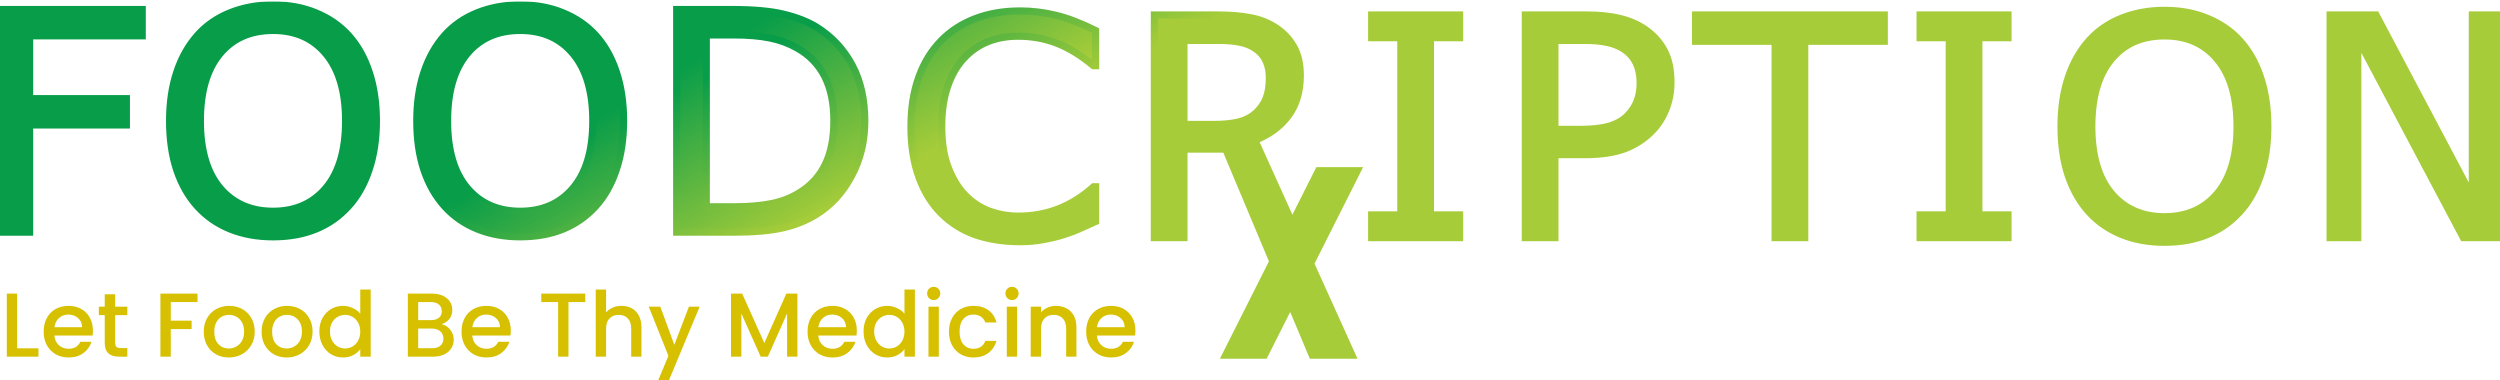 <svg width="1400" height="213" viewBox="0 0 1400 213" fill="none" xmlns="http://www.w3.org/2000/svg">
<path d="M9.601 195.058H21.539V199.731H3.81V164.425H9.601V195.058Z" fill="#D6C000"/>
<path d="M52.036 185.05C52.036 186.1 51.969 187.048 51.833 187.895H30.446C30.616 190.13 31.445 191.925 32.935 193.28C34.426 194.634 36.255 195.312 38.422 195.312C41.538 195.312 43.739 194.008 45.026 191.4H51.274C50.428 193.974 48.887 196.091 46.651 197.75C44.45 199.376 41.707 200.188 38.422 200.188C35.746 200.188 33.342 199.596 31.208 198.41C29.109 197.191 27.449 195.498 26.23 193.33C25.045 191.129 24.452 188.589 24.452 185.71C24.452 182.832 25.028 180.309 26.179 178.141C27.364 175.94 29.007 174.247 31.107 173.061C33.24 171.876 35.679 171.283 38.422 171.283C41.063 171.283 43.417 171.859 45.483 173.01C47.549 174.162 49.158 175.788 50.309 177.887C51.461 179.953 52.036 182.341 52.036 185.05ZM45.991 183.221C45.957 181.088 45.195 179.377 43.705 178.09C42.215 176.804 40.369 176.16 38.168 176.16C36.17 176.16 34.459 176.804 33.037 178.09C31.615 179.344 30.768 181.054 30.497 183.221H45.991Z" fill="#D6C000"/>
<path d="M64.492 176.465V191.959C64.492 193.009 64.729 193.771 65.203 194.245C65.711 194.685 66.558 194.905 67.743 194.905H71.299V199.731H66.727C64.119 199.731 62.121 199.122 60.733 197.902C59.344 196.683 58.65 194.702 58.65 191.959V176.465H55.348V171.74H58.65V164.781H64.492V171.74H71.299V176.465H64.492Z" fill="#D6C000"/>
<path d="M110.61 164.425V169.15H95.624V179.564H107.308V184.288H95.624V199.731H89.833V164.425H110.61Z" fill="#D6C000"/>
<path d="M128.118 200.188C125.476 200.188 123.089 199.596 120.955 198.41C118.822 197.191 117.145 195.498 115.926 193.33C114.707 191.129 114.097 188.589 114.097 185.71C114.097 182.866 114.724 180.343 115.977 178.141C117.23 175.94 118.94 174.247 121.108 173.061C123.275 171.876 125.697 171.283 128.372 171.283C131.048 171.283 133.469 171.876 135.636 173.061C137.804 174.247 139.514 175.94 140.767 178.141C142.02 180.343 142.647 182.866 142.647 185.71C142.647 188.555 142.003 191.078 140.716 193.28C139.43 195.481 137.668 197.191 135.433 198.41C133.232 199.596 130.794 200.188 128.118 200.188ZM128.118 195.159C129.608 195.159 130.997 194.804 132.284 194.092C133.604 193.381 134.671 192.314 135.484 190.892C136.297 189.47 136.703 187.742 136.703 185.71C136.703 183.678 136.314 181.968 135.535 180.58C134.756 179.157 133.723 178.09 132.436 177.379C131.149 176.668 129.761 176.312 128.27 176.312C126.78 176.312 125.392 176.668 124.105 177.379C122.852 178.09 121.853 179.157 121.108 180.58C120.363 181.968 119.99 183.678 119.99 185.71C119.99 188.725 120.752 191.061 122.276 192.721C123.834 194.346 125.781 195.159 128.118 195.159Z" fill="#D6C000"/>
<path d="M160.513 200.188C157.871 200.188 155.484 199.596 153.35 198.41C151.217 197.191 149.54 195.498 148.321 193.33C147.102 191.129 146.492 188.589 146.492 185.71C146.492 182.866 147.119 180.343 148.372 178.141C149.625 175.94 151.335 174.247 153.503 173.061C155.67 171.876 158.092 171.283 160.767 171.283C163.442 171.283 165.864 171.876 168.031 173.061C170.199 174.247 171.909 175.94 173.162 178.141C174.415 180.343 175.042 182.866 175.042 185.71C175.042 188.555 174.398 191.078 173.111 193.28C171.824 195.481 170.063 197.191 167.828 198.41C165.627 199.596 163.188 200.188 160.513 200.188ZM160.513 195.159C162.003 195.159 163.392 194.804 164.679 194.092C165.999 193.381 167.066 192.314 167.879 190.892C168.692 189.47 169.098 187.742 169.098 185.71C169.098 183.678 168.709 181.968 167.93 180.58C167.151 179.157 166.118 178.09 164.831 177.379C163.544 176.668 162.156 176.312 160.665 176.312C159.175 176.312 157.787 176.668 156.5 177.379C155.247 178.09 154.248 179.157 153.503 180.58C152.758 181.968 152.385 183.678 152.385 185.71C152.385 188.725 153.147 191.061 154.671 192.721C156.229 194.346 158.176 195.159 160.513 195.159Z" fill="#D6C000"/>
<path d="M178.836 185.609C178.836 182.798 179.412 180.309 180.563 178.141C181.749 175.974 183.341 174.297 185.339 173.112C187.371 171.893 189.623 171.283 192.095 171.283C193.924 171.283 195.719 171.69 197.48 172.502C199.275 173.281 200.697 174.331 201.747 175.652V162.139H207.589V199.731H201.747V195.515C200.799 196.87 199.478 197.987 197.785 198.868C196.125 199.748 194.212 200.188 192.044 200.188C189.606 200.188 187.371 199.579 185.339 198.36C183.341 197.107 181.749 195.379 180.563 193.178C179.412 190.943 178.836 188.42 178.836 185.609ZM201.747 185.71C201.747 183.78 201.341 182.104 200.528 180.681C199.749 179.259 198.716 178.175 197.429 177.43C196.142 176.685 194.754 176.312 193.263 176.312C191.773 176.312 190.385 176.685 189.098 177.43C187.811 178.141 186.761 179.208 185.948 180.63C185.169 182.019 184.78 183.678 184.78 185.609C184.78 187.539 185.169 189.233 185.948 190.689C186.761 192.145 187.811 193.263 189.098 194.042C190.419 194.787 191.807 195.159 193.263 195.159C194.754 195.159 196.142 194.787 197.429 194.042C198.716 193.297 199.749 192.213 200.528 190.79C201.341 189.334 201.747 187.641 201.747 185.71Z" fill="#D6C000"/>
<path d="M247.289 181.596C249.186 181.934 250.794 182.933 252.115 184.593C253.436 186.252 254.096 188.132 254.096 190.232C254.096 192.027 253.622 193.652 252.674 195.108C251.76 196.531 250.422 197.665 248.661 198.512C246.9 199.325 244.851 199.731 242.514 199.731H228.392V164.425H241.854C244.258 164.425 246.324 164.832 248.051 165.644C249.779 166.457 251.082 167.558 251.963 168.946C252.843 170.301 253.284 171.825 253.284 173.518C253.284 175.55 252.742 177.244 251.658 178.598C250.574 179.953 249.118 180.952 247.289 181.596ZM234.183 179.259H241.346C243.242 179.259 244.715 178.836 245.765 177.989C246.849 177.108 247.391 175.855 247.391 174.23C247.391 172.638 246.849 171.402 245.765 170.521C244.715 169.607 243.242 169.15 241.346 169.15H234.183V179.259ZM242.006 195.007C243.97 195.007 245.511 194.533 246.629 193.584C247.746 192.636 248.305 191.315 248.305 189.622C248.305 187.895 247.713 186.523 246.527 185.507C245.342 184.491 243.767 183.983 241.803 183.983H234.183V195.007H242.006Z" fill="#D6C000"/>
<path d="M286.044 185.05C286.044 186.1 285.976 187.048 285.841 187.895H264.454C264.623 190.13 265.453 191.925 266.943 193.28C268.433 194.634 270.262 195.312 272.429 195.312C275.545 195.312 277.746 194.008 279.033 191.4H285.282C284.435 193.974 282.894 196.091 280.659 197.75C278.458 199.376 275.714 200.188 272.429 200.188C269.754 200.188 267.349 199.596 265.216 198.41C263.116 197.191 261.457 195.498 260.237 193.33C259.052 191.129 258.459 188.589 258.459 185.71C258.459 182.832 259.035 180.309 260.187 178.141C261.372 175.94 263.014 174.247 265.114 173.061C267.248 171.876 269.686 171.283 272.429 171.283C275.071 171.283 277.425 171.859 279.491 173.01C281.556 174.162 283.165 175.788 284.317 177.887C285.468 179.953 286.044 182.341 286.044 185.05ZM279.999 183.221C279.965 181.088 279.203 179.377 277.713 178.09C276.222 176.804 274.377 176.16 272.175 176.16C270.177 176.16 268.467 176.804 267.045 178.09C265.622 179.344 264.775 181.054 264.505 183.221H279.999Z" fill="#D6C000"/>
<path d="M327.748 164.425V169.15H318.35V199.731H312.559V169.15H303.11V164.425H327.748Z" fill="#D6C000"/>
<path d="M348.091 171.283C350.225 171.283 352.121 171.74 353.781 172.655C355.474 173.569 356.795 174.924 357.743 176.719C358.725 178.514 359.216 180.681 359.216 183.221V199.731H353.476V184.085C353.476 181.579 352.849 179.665 351.596 178.344C350.343 176.99 348.633 176.312 346.466 176.312C344.298 176.312 342.571 176.99 341.284 178.344C340.031 179.665 339.404 181.579 339.404 184.085V199.731H333.613V162.139H339.404V174.992C340.387 173.806 341.623 172.892 343.113 172.248C344.637 171.605 346.296 171.283 348.091 171.283Z" fill="#D6C000"/>
<path d="M391.8 171.74L374.63 212.888H368.635L374.325 199.274L363.301 171.74H369.753L377.627 193.076L385.806 171.74H391.8Z" fill="#D6C000"/>
<path d="M446.552 164.425V199.731H440.761V175.55L429.991 199.731H425.978L415.158 175.55V199.731H409.367V164.425H415.615L428.01 192.111L440.355 164.425H446.552Z" fill="#D6C000"/>
<path d="M479.818 185.05C479.818 186.1 479.75 187.048 479.615 187.895H458.228C458.397 190.13 459.227 191.925 460.717 193.28C462.207 194.634 464.036 195.312 466.204 195.312C469.319 195.312 471.521 194.008 472.808 191.4H479.056C478.209 193.974 476.668 196.091 474.433 197.75C472.232 199.376 469.489 200.188 466.204 200.188C463.528 200.188 461.124 199.596 458.99 198.41C456.89 197.191 455.231 195.498 454.012 193.33C452.826 191.129 452.234 188.589 452.234 185.71C452.234 182.832 452.809 180.309 453.961 178.141C455.146 175.94 456.789 174.247 458.888 173.061C461.022 171.876 463.46 171.283 466.204 171.283C468.845 171.283 471.199 171.859 473.265 173.01C475.331 174.162 476.939 175.788 478.091 177.887C479.242 179.953 479.818 182.341 479.818 185.05ZM473.773 183.221C473.739 181.088 472.977 179.377 471.487 178.09C469.997 176.804 468.151 176.16 465.95 176.16C463.951 176.16 462.241 176.804 460.819 178.09C459.396 179.344 458.55 181.054 458.279 183.221H473.773Z" fill="#D6C000"/>
<path d="M483.587 185.609C483.587 182.798 484.162 180.309 485.314 178.141C486.499 175.974 488.091 174.297 490.089 173.112C492.121 171.893 494.373 171.283 496.845 171.283C498.674 171.283 500.469 171.69 502.23 172.502C504.025 173.281 505.448 174.331 506.497 175.652V162.139H512.339V199.731H506.497V195.515C505.549 196.87 504.228 197.987 502.535 198.868C500.876 199.748 498.962 200.188 496.795 200.188C494.356 200.188 492.121 199.579 490.089 198.36C488.091 197.107 486.499 195.379 485.314 193.178C484.162 190.943 483.587 188.42 483.587 185.609ZM506.497 185.71C506.497 183.78 506.091 182.104 505.278 180.681C504.499 179.259 503.466 178.175 502.18 177.43C500.893 176.685 499.504 176.312 498.014 176.312C496.524 176.312 495.135 176.685 493.848 177.43C492.561 178.141 491.512 179.208 490.699 180.63C489.92 182.019 489.53 183.678 489.53 185.609C489.53 187.539 489.92 189.233 490.699 190.689C491.512 192.145 492.561 193.263 493.848 194.042C495.169 194.787 496.558 195.159 498.014 195.159C499.504 195.159 500.893 194.787 502.18 194.042C503.466 193.297 504.499 192.213 505.278 190.79C506.091 189.334 506.497 187.641 506.497 185.71Z" fill="#D6C000"/>
<path d="M522.892 168.032C521.843 168.032 520.962 167.676 520.251 166.965C519.54 166.254 519.184 165.374 519.184 164.324C519.184 163.274 519.54 162.393 520.251 161.682C520.962 160.971 521.843 160.615 522.892 160.615C523.908 160.615 524.772 160.971 525.483 161.682C526.194 162.393 526.55 163.274 526.55 164.324C526.55 165.374 526.194 166.254 525.483 166.965C524.772 167.676 523.908 168.032 522.892 168.032ZM525.737 171.74V199.731H519.946V171.74H525.737Z" fill="#D6C000"/>
<path d="M531.41 185.71C531.41 182.832 531.986 180.309 533.137 178.141C534.323 175.94 535.948 174.247 538.014 173.061C540.08 171.876 542.451 171.283 545.126 171.283C548.513 171.283 551.307 172.096 553.508 173.722C555.743 175.313 557.25 177.599 558.029 180.58H551.781C551.273 179.191 550.46 178.107 549.343 177.328C548.225 176.55 546.819 176.16 545.126 176.16C542.755 176.16 540.859 177.007 539.437 178.7C538.048 180.36 537.354 182.696 537.354 185.71C537.354 188.725 538.048 191.078 539.437 192.772C540.859 194.465 542.755 195.312 545.126 195.312C548.479 195.312 550.697 193.838 551.781 190.892H558.029C557.216 193.737 555.693 196.006 553.457 197.699C551.222 199.359 548.445 200.188 545.126 200.188C542.451 200.188 540.08 199.596 538.014 198.41C535.948 197.191 534.323 195.498 533.137 193.33C531.986 191.129 531.41 188.589 531.41 185.71Z" fill="#D6C000"/>
<path d="M566.747 168.032C565.697 168.032 564.817 167.676 564.105 166.965C563.394 166.254 563.039 165.374 563.039 164.324C563.039 163.274 563.394 162.393 564.105 161.682C564.817 160.971 565.697 160.615 566.747 160.615C567.763 160.615 568.627 160.971 569.338 161.682C570.049 162.393 570.405 163.274 570.405 164.324C570.405 165.374 570.049 166.254 569.338 166.965C568.627 167.676 567.763 168.032 566.747 168.032ZM569.592 171.74V199.731H563.801V171.74H569.592Z" fill="#D6C000"/>
<path d="M591.318 171.283C593.519 171.283 595.483 171.74 597.21 172.655C598.971 173.569 600.343 174.924 601.325 176.719C602.307 178.514 602.798 180.681 602.798 183.221V199.731H597.058V184.085C597.058 181.579 596.431 179.665 595.178 178.344C593.925 176.99 592.215 176.312 590.048 176.312C587.88 176.312 586.153 176.99 584.866 178.344C583.613 179.665 582.986 181.579 582.986 184.085V199.731H577.195V171.74H582.986V174.941C583.935 173.789 585.137 172.892 586.593 172.248C588.083 171.605 589.658 171.283 591.318 171.283Z" fill="#D6C000"/>
<path d="M635.839 185.05C635.839 186.1 635.772 187.048 635.636 187.895H614.249C614.419 190.13 615.249 191.925 616.739 193.28C618.229 194.634 620.058 195.312 622.225 195.312C625.341 195.312 627.542 194.008 628.829 191.4H635.077C634.231 193.974 632.69 196.091 630.455 197.75C628.253 199.376 625.51 200.188 622.225 200.188C619.55 200.188 617.145 199.596 615.011 198.41C612.912 197.191 611.252 195.498 610.033 193.33C608.848 191.129 608.255 188.589 608.255 185.71C608.255 182.832 608.831 180.309 609.982 178.141C611.168 175.94 612.81 174.247 614.91 173.061C617.043 171.876 619.482 171.283 622.225 171.283C624.867 171.283 627.22 171.859 629.286 173.01C631.352 174.162 632.961 175.788 634.112 177.887C635.264 179.953 635.839 182.341 635.839 185.05ZM629.794 183.221C629.76 181.088 628.998 179.377 627.508 178.09C626.018 176.804 624.172 176.16 621.971 176.16C619.973 176.16 618.263 176.804 616.84 178.09C615.418 179.344 614.571 181.054 614.3 183.221H629.794Z" fill="#D6C000"/>
<mask id="path-2-outside-1_1240_25171" maskUnits="userSpaceOnUse" x="-2" y="0.731" width="1404" height="201" fill="black">
<rect fill="white" x="-2" y="0.731" width="1404" height="201"/>
<path d="M79.643 20.067H16.582V55.24H70.766V69.98H16.582V130.026H0V5.328H79.643V20.067Z"/>
<path d="M195.042 19.648C200.122 25.231 204.002 32.071 206.682 40.166C209.418 48.261 210.786 57.446 210.786 67.719C210.786 77.991 209.39 87.204 206.599 95.355C203.863 103.45 200.011 110.206 195.042 115.621C189.905 121.26 183.82 125.503 176.785 128.351C169.806 131.198 161.822 132.622 152.833 132.622C144.068 132.622 136.084 131.17 128.882 128.267C121.736 125.364 115.65 121.149 110.625 115.621C105.601 110.094 101.72 103.311 98.985 95.271C96.305 87.231 94.965 78.047 94.965 67.719C94.965 57.557 96.305 48.457 98.985 40.417C101.665 32.322 105.573 25.399 110.709 19.648C115.622 14.177 121.708 9.989 128.966 7.086C136.28 4.183 144.236 2.731 152.833 2.731C161.766 2.731 169.778 4.211 176.869 7.17C184.015 10.073 190.073 14.233 195.042 19.648ZM193.534 67.719C193.534 51.528 189.905 39.049 182.647 30.284C175.389 21.463 165.479 17.052 152.917 17.052C140.244 17.052 130.278 21.463 123.02 30.284C115.818 39.049 112.217 51.528 112.217 67.719C112.217 84.077 115.901 96.611 123.271 105.321C130.641 113.974 140.523 118.301 152.917 118.301C165.312 118.301 175.166 113.974 182.48 105.321C189.849 96.611 193.534 84.077 193.534 67.719Z"/>
<path d="M333.471 19.648C338.551 25.231 342.432 32.071 345.111 40.166C347.847 48.261 349.215 57.446 349.215 67.719C349.215 77.991 347.819 87.204 345.028 95.355C342.292 103.45 338.44 110.206 333.471 115.621C328.334 121.26 322.249 125.503 315.214 128.351C308.235 131.198 300.251 132.622 291.263 132.622C282.497 132.622 274.513 131.17 267.311 128.267C260.165 125.364 254.079 121.149 249.055 115.621C244.03 110.094 240.15 103.311 237.414 95.271C234.734 87.231 233.394 78.047 233.394 67.719C233.394 57.557 234.734 48.457 237.414 40.417C240.094 32.322 244.002 25.399 249.138 19.648C254.051 14.177 260.137 9.989 267.395 7.086C274.709 4.183 282.665 2.731 291.263 2.731C300.196 2.731 308.207 4.211 315.298 7.17C322.444 10.073 328.502 14.233 333.471 19.648ZM331.963 67.719C331.963 51.528 328.334 39.049 321.076 30.284C313.818 21.463 303.908 17.052 291.346 17.052C278.673 17.052 268.707 21.463 261.449 30.284C254.247 39.049 250.646 51.528 250.646 67.719C250.646 84.077 254.331 96.611 261.7 105.321C269.07 113.974 278.952 118.301 291.346 118.301C303.741 118.301 313.595 113.974 320.909 105.321C328.278 96.611 331.963 84.077 331.963 67.719Z"/>
<path d="M484.294 67.802C484.294 79.136 481.81 89.409 476.841 98.621C471.928 107.833 465.368 114.979 457.161 120.06C451.466 123.577 445.101 126.118 438.066 127.681C431.088 129.244 421.876 130.026 410.43 130.026H378.942V5.328H410.095C422.266 5.328 431.925 6.221 439.071 8.007C446.274 9.738 452.359 12.139 457.328 15.21C465.814 20.514 472.43 27.576 477.176 36.397C481.922 45.219 484.294 55.687 484.294 67.802ZM466.959 67.551C466.959 57.781 465.256 49.546 461.85 42.846C458.445 36.146 453.364 30.87 446.609 27.018C441.695 24.226 436.475 22.3 430.948 21.239C425.421 20.123 418.805 19.564 411.1 19.564H395.523V115.789H411.1C419.084 115.789 426.035 115.203 431.953 114.03C437.927 112.858 443.398 110.68 448.367 107.498C454.564 103.534 459.198 98.314 462.269 91.837C465.396 85.361 466.959 77.266 466.959 67.551Z"/>
<path d="M613.556 124.039C610.485 125.379 607.694 126.635 605.181 127.808C602.725 128.98 599.487 130.209 595.467 131.493C592.061 132.553 588.348 133.447 584.329 134.173C580.365 134.954 575.982 135.345 571.18 135.345C562.136 135.345 553.901 134.089 546.475 131.576C539.106 129.008 532.685 125.016 527.214 119.601C521.854 114.297 517.667 107.569 514.652 99.418C511.637 91.211 510.13 81.692 510.13 70.86C510.13 60.587 511.581 51.403 514.484 43.308C517.388 35.212 521.575 28.373 527.046 22.79C532.35 17.375 538.743 13.243 546.224 10.396C553.761 7.548 562.108 6.125 571.264 6.125C577.964 6.125 584.636 6.934 591.28 8.553C597.979 10.172 605.405 13.02 613.556 17.095V36.776H612.3C605.433 31.025 598.621 26.838 591.866 24.214C585.11 21.59 577.88 20.278 570.176 20.278C563.867 20.278 558.172 21.311 553.091 23.376C548.067 25.386 543.572 28.541 539.608 32.84C535.756 37.027 532.741 42.331 530.564 48.751C528.442 55.116 527.381 62.486 527.381 70.86C527.381 79.626 528.554 87.163 530.899 93.472C533.299 99.781 536.37 104.917 540.111 108.881C544.019 113.013 548.569 116.083 553.761 118.093C559.009 120.047 564.537 121.024 570.343 121.024C578.327 121.024 585.808 119.656 592.787 116.921C599.766 114.185 606.298 110.082 612.384 104.61H613.556V124.039Z"/>
<path d="M757.104 198.879H734.833L686.385 83.506H663.02V133.084H646.438V8.386H681.361C688.898 8.386 695.179 8.888 700.204 9.893C705.228 10.842 709.751 12.573 713.771 15.085C718.293 17.933 721.81 21.534 724.323 25.889C726.891 30.188 728.175 35.659 728.175 42.303C728.175 51.292 725.914 58.829 721.391 64.914C716.869 70.944 710.644 75.494 702.716 78.565L757.104 198.879ZM710.839 43.475C710.839 39.902 710.197 36.748 708.913 34.012C707.685 31.221 705.619 28.876 702.716 26.977C700.315 25.358 697.468 24.242 694.174 23.628C690.88 22.957 687 22.623 682.533 22.623H663.02V69.688H679.77C685.018 69.688 689.596 69.241 693.504 68.348C697.412 67.399 700.734 65.668 703.47 63.156C705.982 60.811 707.825 58.131 708.997 55.116C710.225 52.045 710.839 48.165 710.839 43.475Z"/>
<path d="M817.378 133.084H768.135V120.354H784.465V21.115H768.135V8.386H817.378V21.115H801.047V120.354H817.378V133.084Z"/>
<path d="M935.744 46.072C935.744 51.599 934.767 56.735 932.813 61.481C930.915 66.171 928.235 70.246 924.774 73.708C920.475 78.007 915.394 81.245 909.532 83.422C903.67 85.544 896.272 86.605 887.339 86.605H870.757V133.084H854.176V8.386H888.009C895.49 8.386 901.827 9.028 907.019 10.312C912.212 11.54 916.818 13.494 920.838 16.174C925.583 19.357 929.24 23.32 931.808 28.066C934.432 32.812 935.744 38.813 935.744 46.072ZM918.493 46.49C918.493 42.191 917.739 38.451 916.232 35.268C914.724 32.086 912.435 29.49 909.364 27.48C906.685 25.749 903.614 24.521 900.152 23.795C896.747 23.013 892.42 22.623 887.172 22.623H870.757V72.452H884.743C891.443 72.452 896.886 71.865 901.074 70.693C905.261 69.465 908.667 67.538 911.291 64.914C913.915 62.234 915.757 59.415 916.818 56.456C917.934 53.497 918.493 50.175 918.493 46.49Z"/>
<path d="M1055.2 23.125H1010.65V133.084H994.065V23.125H949.512V8.386H1055.2V23.125Z"/>
<path d="M1124.49 133.084H1075.25V120.354H1091.58V21.115H1075.25V8.386H1124.49V21.115H1108.16V120.354H1124.49V133.084Z"/>
<path d="M1254.25 22.706C1259.33 28.289 1263.21 35.129 1265.89 43.224C1268.62 51.32 1269.99 60.504 1269.99 70.777C1269.99 81.049 1268.6 90.262 1265.81 98.413C1263.07 106.508 1259.22 113.264 1254.25 118.679C1249.11 124.318 1243.03 128.562 1235.99 131.409C1229.01 134.256 1221.03 135.68 1212.04 135.68C1203.27 135.68 1195.29 134.228 1188.09 131.325C1180.94 128.422 1174.86 124.207 1169.83 118.679C1164.81 113.152 1160.93 106.369 1158.19 98.329C1155.51 90.29 1154.17 81.105 1154.17 70.777C1154.17 60.615 1155.51 51.515 1158.19 43.475C1160.87 35.38 1164.78 28.457 1169.92 22.706C1174.83 17.235 1180.91 13.048 1188.17 10.144C1195.49 7.241 1203.44 5.79 1212.04 5.79C1220.97 5.79 1228.98 7.269 1236.08 10.228C1243.22 13.131 1249.28 17.291 1254.25 22.706ZM1252.74 70.777C1252.74 54.586 1249.11 42.108 1241.85 33.342C1234.6 24.521 1224.69 20.11 1212.12 20.11C1199.45 20.11 1189.48 24.521 1182.23 33.342C1175.02 42.108 1171.42 54.586 1171.42 70.777C1171.42 87.135 1175.11 99.669 1182.48 108.379C1189.85 117.032 1199.73 121.359 1212.12 121.359C1224.52 121.359 1234.37 117.032 1241.69 108.379C1249.06 99.669 1252.74 87.135 1252.74 70.777Z"/>
<path d="M1400 133.084H1379.48L1320.36 21.534V133.084H1304.86V8.386H1330.57L1384.51 110.221V8.386H1400V133.084Z"/>
<path d="M738.395 95.599H760.098L708.09 198.879H686.385L738.395 95.599Z"/>
</mask>
<path d="M79.643 20.067H16.582V55.24H70.766V69.98H16.582V130.026H0V5.328H79.643V20.067Z" fill="url(#paint0_linear_1240_25171)"/>
<path d="M195.042 19.648C200.122 25.231 204.002 32.071 206.682 40.166C209.418 48.261 210.786 57.446 210.786 67.719C210.786 77.991 209.39 87.204 206.599 95.355C203.863 103.45 200.011 110.206 195.042 115.621C189.905 121.26 183.82 125.503 176.785 128.351C169.806 131.198 161.822 132.622 152.833 132.622C144.068 132.622 136.084 131.17 128.882 128.267C121.736 125.364 115.65 121.149 110.625 115.621C105.601 110.094 101.72 103.311 98.985 95.271C96.305 87.231 94.965 78.047 94.965 67.719C94.965 57.557 96.305 48.457 98.985 40.417C101.665 32.322 105.573 25.399 110.709 19.648C115.622 14.177 121.708 9.989 128.966 7.086C136.28 4.183 144.236 2.731 152.833 2.731C161.766 2.731 169.778 4.211 176.869 7.17C184.015 10.073 190.073 14.233 195.042 19.648ZM193.534 67.719C193.534 51.528 189.905 39.049 182.647 30.284C175.389 21.463 165.479 17.052 152.917 17.052C140.244 17.052 130.278 21.463 123.02 30.284C115.818 39.049 112.217 51.528 112.217 67.719C112.217 84.077 115.901 96.611 123.271 105.321C130.641 113.974 140.523 118.301 152.917 118.301C165.312 118.301 175.166 113.974 182.48 105.321C189.849 96.611 193.534 84.077 193.534 67.719Z" fill="url(#paint1_linear_1240_25171)"/>
<path d="M333.471 19.648C338.551 25.231 342.432 32.071 345.111 40.166C347.847 48.261 349.215 57.446 349.215 67.719C349.215 77.991 347.819 87.204 345.028 95.355C342.292 103.45 338.44 110.206 333.471 115.621C328.334 121.26 322.249 125.503 315.214 128.351C308.235 131.198 300.251 132.622 291.263 132.622C282.497 132.622 274.513 131.17 267.311 128.267C260.165 125.364 254.079 121.149 249.055 115.621C244.03 110.094 240.15 103.311 237.414 95.271C234.734 87.231 233.394 78.047 233.394 67.719C233.394 57.557 234.734 48.457 237.414 40.417C240.094 32.322 244.002 25.399 249.138 19.648C254.051 14.177 260.137 9.989 267.395 7.086C274.709 4.183 282.665 2.731 291.263 2.731C300.196 2.731 308.207 4.211 315.298 7.17C322.444 10.073 328.502 14.233 333.471 19.648ZM331.963 67.719C331.963 51.528 328.334 39.049 321.076 30.284C313.818 21.463 303.908 17.052 291.346 17.052C278.673 17.052 268.707 21.463 261.449 30.284C254.247 39.049 250.646 51.528 250.646 67.719C250.646 84.077 254.331 96.611 261.7 105.321C269.07 113.974 278.952 118.301 291.346 118.301C303.741 118.301 313.595 113.974 320.909 105.321C328.278 96.611 331.963 84.077 331.963 67.719Z" fill="url(#paint2_linear_1240_25171)"/>
<path d="M484.294 67.802C484.294 79.136 481.81 89.409 476.841 98.621C471.928 107.833 465.368 114.979 457.161 120.06C451.466 123.577 445.101 126.118 438.066 127.681C431.088 129.244 421.876 130.026 410.43 130.026H378.942V5.328H410.095C422.266 5.328 431.925 6.221 439.071 8.007C446.274 9.738 452.359 12.139 457.328 15.21C465.814 20.514 472.43 27.576 477.176 36.397C481.922 45.219 484.294 55.687 484.294 67.802ZM466.959 67.551C466.959 57.781 465.256 49.546 461.85 42.846C458.445 36.146 453.364 30.87 446.609 27.018C441.695 24.226 436.475 22.3 430.948 21.239C425.421 20.123 418.805 19.564 411.1 19.564H395.523V115.789H411.1C419.084 115.789 426.035 115.203 431.953 114.03C437.927 112.858 443.398 110.68 448.367 107.498C454.564 103.534 459.198 98.314 462.269 91.837C465.396 85.361 466.959 77.266 466.959 67.551Z" fill="url(#paint3_linear_1240_25171)"/>
<path d="M613.556 124.039C610.485 125.379 607.694 126.635 605.181 127.808C602.725 128.98 599.487 130.209 595.467 131.493C592.061 132.553 588.348 133.447 584.329 134.173C580.365 134.954 575.982 135.345 571.18 135.345C562.136 135.345 553.901 134.089 546.475 131.576C539.106 129.008 532.685 125.016 527.214 119.601C521.854 114.297 517.667 107.569 514.652 99.418C511.637 91.211 510.13 81.692 510.13 70.86C510.13 60.587 511.581 51.403 514.484 43.308C517.388 35.212 521.575 28.373 527.046 22.79C532.35 17.375 538.743 13.243 546.224 10.396C553.761 7.548 562.108 6.125 571.264 6.125C577.964 6.125 584.636 6.934 591.28 8.553C597.979 10.172 605.405 13.02 613.556 17.095V36.776H612.3C605.433 31.025 598.621 26.838 591.866 24.214C585.11 21.59 577.88 20.278 570.176 20.278C563.867 20.278 558.172 21.311 553.091 23.376C548.067 25.386 543.572 28.541 539.608 32.84C535.756 37.027 532.741 42.331 530.564 48.751C528.442 55.116 527.381 62.486 527.381 70.86C527.381 79.626 528.554 87.163 530.899 93.472C533.299 99.781 536.37 104.917 540.111 108.881C544.019 113.013 548.569 116.083 553.761 118.093C559.009 120.047 564.537 121.024 570.343 121.024C578.327 121.024 585.808 119.656 592.787 116.921C599.766 114.185 606.298 110.082 612.384 104.61H613.556V124.039Z" fill="url(#paint4_linear_1240_25171)"/>
<path d="M757.104 198.879H734.833L686.385 83.506H663.02V133.084H646.438V8.386H681.361C688.898 8.386 695.179 8.888 700.204 9.893C705.228 10.842 709.751 12.573 713.771 15.085C718.293 17.933 721.81 21.534 724.323 25.889C726.891 30.188 728.175 35.659 728.175 42.303C728.175 51.292 725.914 58.829 721.391 64.914C716.869 70.944 710.644 75.494 702.716 78.565L757.104 198.879ZM710.839 43.475C710.839 39.902 710.197 36.748 708.913 34.012C707.685 31.221 705.619 28.876 702.716 26.977C700.315 25.358 697.468 24.242 694.174 23.628C690.88 22.957 687 22.623 682.533 22.623H663.02V69.688H679.77C685.018 69.688 689.596 69.241 693.504 68.348C697.412 67.399 700.734 65.668 703.47 63.156C705.982 60.811 707.825 58.131 708.997 55.116C710.225 52.045 710.839 48.165 710.839 43.475Z" fill="url(#paint5_linear_1240_25171)"/>
<path d="M817.378 133.084H768.135V120.354H784.465V21.115H768.135V8.386H817.378V21.115H801.047V120.354H817.378V133.084Z" fill="url(#paint6_linear_1240_25171)"/>
<path d="M935.744 46.072C935.744 51.599 934.767 56.735 932.813 61.481C930.915 66.171 928.235 70.246 924.774 73.708C920.475 78.007 915.394 81.245 909.532 83.422C903.67 85.544 896.272 86.605 887.339 86.605H870.757V133.084H854.176V8.386H888.009C895.49 8.386 901.827 9.028 907.019 10.312C912.212 11.54 916.818 13.494 920.838 16.174C925.583 19.357 929.24 23.32 931.808 28.066C934.432 32.812 935.744 38.813 935.744 46.072ZM918.493 46.49C918.493 42.191 917.739 38.451 916.232 35.268C914.724 32.086 912.435 29.49 909.364 27.48C906.685 25.749 903.614 24.521 900.152 23.795C896.747 23.013 892.42 22.623 887.172 22.623H870.757V72.452H884.743C891.443 72.452 896.886 71.865 901.074 70.693C905.261 69.465 908.667 67.538 911.291 64.914C913.915 62.234 915.757 59.415 916.818 56.456C917.934 53.497 918.493 50.175 918.493 46.49Z" fill="url(#paint7_linear_1240_25171)"/>
<path d="M1055.2 23.125H1010.65V133.084H994.065V23.125H949.512V8.386H1055.2V23.125Z" fill="url(#paint8_linear_1240_25171)"/>
<path d="M1124.49 133.084H1075.25V120.354H1091.58V21.115H1075.25V8.386H1124.49V21.115H1108.16V120.354H1124.49V133.084Z" fill="url(#paint9_linear_1240_25171)"/>
<path d="M1254.25 22.706C1259.33 28.289 1263.21 35.129 1265.89 43.224C1268.62 51.32 1269.99 60.504 1269.99 70.777C1269.99 81.049 1268.6 90.262 1265.81 98.413C1263.07 106.508 1259.22 113.264 1254.25 118.679C1249.11 124.318 1243.03 128.562 1235.99 131.409C1229.01 134.256 1221.03 135.68 1212.04 135.68C1203.27 135.68 1195.29 134.228 1188.09 131.325C1180.94 128.422 1174.86 124.207 1169.83 118.679C1164.81 113.152 1160.93 106.369 1158.19 98.329C1155.51 90.29 1154.17 81.105 1154.17 70.777C1154.17 60.615 1155.51 51.515 1158.19 43.475C1160.87 35.38 1164.78 28.457 1169.92 22.706C1174.83 17.235 1180.91 13.048 1188.17 10.144C1195.49 7.241 1203.44 5.79 1212.04 5.79C1220.97 5.79 1228.98 7.269 1236.08 10.228C1243.22 13.131 1249.28 17.291 1254.25 22.706ZM1252.74 70.777C1252.74 54.586 1249.11 42.108 1241.85 33.342C1234.6 24.521 1224.69 20.11 1212.12 20.11C1199.45 20.11 1189.48 24.521 1182.23 33.342C1175.02 42.108 1171.42 54.586 1171.42 70.777C1171.42 87.135 1175.11 99.669 1182.48 108.379C1189.85 117.032 1199.73 121.359 1212.12 121.359C1224.52 121.359 1234.37 117.032 1241.69 108.379C1249.06 99.669 1252.74 87.135 1252.74 70.777Z" fill="url(#paint10_linear_1240_25171)"/>
<path d="M1400 133.084H1379.48L1320.36 21.534V133.084H1304.86V8.386H1330.57L1384.51 110.221V8.386H1400V133.084Z" fill="url(#paint11_linear_1240_25171)"/>
<path d="M738.395 95.599H760.098L708.09 198.879H686.385L738.395 95.599Z" fill="url(#paint12_linear_1240_25171)"/>
<path d="M79.643 20.067V22.067H81.643V20.067H79.643ZM16.582 20.067V18.067H14.582V20.067H16.582ZM16.582 55.24H14.582V57.24H16.582V55.24ZM70.766 55.24H72.766V53.24H70.766V55.24ZM70.766 69.98V71.98H72.766V69.98H70.766ZM16.582 69.98V67.98H14.582V69.98H16.582ZM16.582 130.026V132.026H18.582V130.026H16.582ZM0 130.026H-2V132.026H0V130.026ZM0 5.328V3.328H-2V5.328H0ZM79.643 5.328H81.643V3.328H79.643V5.328ZM195.042 19.648L196.521 18.302L196.515 18.296L195.042 19.648ZM206.682 40.166L204.784 40.794L204.788 40.806L206.682 40.166ZM206.599 95.355L204.706 94.707L204.704 94.715L206.599 95.355ZM195.042 115.621L193.568 114.269L193.563 114.275L195.042 115.621ZM176.785 128.351L176.035 126.497L176.029 126.499L176.785 128.351ZM128.882 128.267L128.129 130.12L128.134 130.122L128.882 128.267ZM98.985 95.271L97.087 95.903L97.091 95.915L98.985 95.271ZM98.985 40.417L100.882 41.05L100.883 41.046L98.985 40.417ZM110.709 19.648L109.221 18.312L109.218 18.316L110.709 19.648ZM128.966 7.086L128.228 5.227L128.223 5.229L128.966 7.086ZM176.869 7.17L176.098 9.016L176.107 9.019L176.116 9.023L176.869 7.17ZM182.647 30.284L181.103 31.555L181.107 31.559L182.647 30.284ZM123.02 30.284L121.475 29.013L121.475 29.014L123.02 30.284ZM123.271 105.321L121.744 106.612L121.748 106.617L123.271 105.321ZM182.48 105.321L180.953 104.029L180.952 104.03L182.48 105.321ZM333.471 19.648L334.95 18.302L334.944 18.296L333.471 19.648ZM345.111 40.166L343.213 40.794L343.217 40.806L345.111 40.166ZM345.028 95.355L343.136 94.707L343.133 94.715L345.028 95.355ZM333.471 115.621L331.997 114.269L331.992 114.275L333.471 115.621ZM315.214 128.351L314.464 126.497L314.459 126.499L315.214 128.351ZM267.311 128.267L266.558 130.12L266.563 130.122L267.311 128.267ZM237.414 95.271L235.516 95.903L235.52 95.915L237.414 95.271ZM237.414 40.417L239.311 41.05L239.312 41.046L237.414 40.417ZM249.138 19.648L247.65 18.312L247.647 18.316L249.138 19.648ZM267.395 7.086L266.657 5.227L266.652 5.229L267.395 7.086ZM315.298 7.17L314.528 9.016L314.536 9.019L314.545 9.023L315.298 7.17ZM321.076 30.284L319.532 31.555L319.536 31.559L321.076 30.284ZM261.449 30.284L259.905 29.013L259.904 29.014L261.449 30.284ZM261.7 105.321L260.173 106.612L260.178 106.617L261.7 105.321ZM320.909 105.321L319.382 104.029L319.381 104.03L320.909 105.321ZM476.841 98.621L475.081 97.671L475.076 97.68L476.841 98.621ZM457.161 120.06L458.212 121.761L458.213 121.76L457.161 120.06ZM438.066 127.681L437.633 125.728L437.629 125.729L438.066 127.681ZM378.942 130.026H376.942V132.026H378.942V130.026ZM378.942 5.328V3.328H376.942V5.328H378.942ZM439.071 8.007L438.586 9.948L438.595 9.95L438.604 9.952L439.071 8.007ZM457.328 15.21L458.388 13.514L458.379 13.508L457.328 15.21ZM446.609 27.018L447.599 25.28L447.597 25.279L446.609 27.018ZM430.948 21.239L430.552 23.2L430.561 23.202L430.571 23.203L430.948 21.239ZM395.523 19.564V17.564H393.523V19.564H395.523ZM395.523 115.789H393.523V117.789H395.523V115.789ZM431.953 114.03L431.568 112.068L431.564 112.068L431.953 114.03ZM448.367 107.498L447.29 105.813L447.289 105.814L448.367 107.498ZM462.269 91.837L460.468 90.968L460.462 90.981L462.269 91.837ZM613.556 124.039L614.356 125.872L615.556 125.349V124.039H613.556ZM605.181 127.808L604.336 125.995L604.328 125.999L604.32 126.003L605.181 127.808ZM595.467 131.493L596.062 133.402L596.069 133.4L596.075 133.398L595.467 131.493ZM584.329 134.173L583.973 132.204L583.957 132.207L583.942 132.21L584.329 134.173ZM546.475 131.576L545.817 133.465L545.826 133.468L545.834 133.471L546.475 131.576ZM527.214 119.601L528.621 118.179L528.621 118.179L527.214 119.601ZM514.652 99.418L512.774 100.108L512.776 100.112L514.652 99.418ZM527.046 22.79L528.475 24.19L528.475 24.189L527.046 22.79ZM546.224 10.396L545.517 8.525L545.513 8.526L546.224 10.396ZM591.28 8.553L590.806 10.496L590.81 10.497L591.28 8.553ZM613.556 17.095H615.556V15.859L614.45 15.306L613.556 17.095ZM613.556 36.776V38.776H615.556V36.776H613.556ZM612.3 36.776L611.016 38.309L611.573 38.776H612.3V36.776ZM553.091 23.376L553.834 25.233L553.845 25.229L553.091 23.376ZM539.608 32.84L538.138 31.484L538.136 31.485L539.608 32.84ZM530.564 48.751L528.67 48.109L528.666 48.119L530.564 48.751ZM530.899 93.472L529.024 94.169L529.027 94.176L529.029 94.183L530.899 93.472ZM540.111 108.881L538.656 110.254L538.658 110.256L540.111 108.881ZM553.761 118.093L553.039 119.958L553.051 119.963L553.063 119.968L553.761 118.093ZM612.384 104.61V102.61H611.617L611.046 103.123L612.384 104.61ZM613.556 104.61H615.556V102.61H613.556V104.61ZM757.104 198.879V200.879H760.203L758.927 198.055L757.104 198.879ZM734.833 198.879L732.989 199.653L733.504 200.879H734.833V198.879ZM686.385 83.506L688.229 82.732L687.715 81.506H686.385V83.506ZM663.02 83.506V81.506H661.02V83.506H663.02ZM663.02 133.084V135.084H665.02V133.084H663.02ZM646.438 133.084H644.438V135.084H646.438V133.084ZM646.438 8.386V6.386H644.438V8.386H646.438ZM700.204 9.893L699.811 11.854L699.822 11.856L699.832 11.858L700.204 9.893ZM713.771 15.085L714.836 13.393L714.831 13.389L713.771 15.085ZM724.323 25.889L722.59 26.888L722.598 26.901L722.606 26.914L724.323 25.889ZM721.391 64.914L722.991 66.114L722.997 66.107L721.391 64.914ZM702.716 78.565L701.994 76.7L700.023 77.463L700.893 79.389L702.716 78.565ZM708.913 34.012L707.083 34.818L707.092 34.84L707.103 34.862L708.913 34.012ZM702.716 26.977L701.598 28.636L701.609 28.643L701.621 28.651L702.716 26.977ZM694.174 23.628L693.775 25.587L693.791 25.591L693.807 25.594L694.174 23.628ZM663.02 22.623V20.623H661.02V22.623H663.02ZM663.02 69.688H661.02V71.688H663.02V69.688ZM693.504 68.348L693.95 70.298L693.963 70.295L693.976 70.291L693.504 68.348ZM703.47 63.156L704.822 64.629L704.828 64.623L704.834 64.618L703.47 63.156ZM708.997 55.116L707.14 54.373L707.136 54.382L707.133 54.391L708.997 55.116ZM817.378 133.084V135.084H819.378V133.084H817.378ZM768.135 133.084H766.135V135.084H768.135V133.084ZM768.135 120.354V118.354H766.135V120.354H768.135ZM784.465 120.354V122.354H786.465V120.354H784.465ZM784.465 21.115H786.465V19.115H784.465V21.115ZM768.135 21.115H766.135V23.115H768.135V21.115ZM768.135 8.386V6.386H766.135V8.386H768.135ZM817.378 8.386H819.378V6.386H817.378V8.386ZM817.378 21.115V23.115H819.378V21.115H817.378ZM801.047 21.115V19.115H799.047V21.115H801.047ZM801.047 120.354H799.047V122.354H801.047V120.354ZM817.378 120.354H819.378V118.354H817.378V120.354ZM932.813 61.481L930.964 60.719L930.959 60.73L932.813 61.481ZM909.532 83.422L910.212 85.303L910.22 85.3L910.228 85.297L909.532 83.422ZM870.757 86.605V84.605H868.757V86.605H870.757ZM870.757 133.084V135.084H872.757V133.084H870.757ZM854.176 133.084H852.176V135.084H854.176V133.084ZM854.176 8.386V6.386H852.176V8.386H854.176ZM907.019 10.312L906.539 12.253L906.549 12.256L906.559 12.258L907.019 10.312ZM920.838 16.174L921.952 14.513L921.947 14.51L920.838 16.174ZM931.808 28.066L930.049 29.018L930.054 29.026L930.058 29.034L931.808 28.066ZM909.364 27.48L910.46 25.806L910.449 25.8L909.364 27.48ZM900.152 23.795L899.705 25.744L899.723 25.749L899.742 25.752L900.152 23.795ZM870.757 22.623V20.623H868.757V22.623H870.757ZM870.757 72.452H868.757V74.452H870.757V72.452ZM901.074 70.693L901.613 72.619L901.625 72.615L901.636 72.612L901.074 70.693ZM911.291 64.914L912.705 66.329L912.712 66.321L912.72 66.314L911.291 64.914ZM916.818 56.456L914.947 55.75L914.941 55.766L914.935 55.781L916.818 56.456ZM1055.2 23.125V25.125H1057.2V23.125H1055.2ZM1010.65 23.125V21.125H1008.65V23.125H1010.65ZM1010.65 133.084V135.084H1012.65V133.084H1010.65ZM994.065 133.084H992.065V135.084H994.065V133.084ZM994.065 23.125H996.065V21.125H994.065V23.125ZM949.512 23.125H947.512V25.125H949.512V23.125ZM949.512 8.386V6.386H947.512V8.386H949.512ZM1055.2 8.386H1057.2V6.386H1055.2V8.386ZM1124.49 133.084V135.084H1126.49V133.084H1124.49ZM1075.25 133.084H1073.25V135.084H1075.25V133.084ZM1075.25 120.354V118.354H1073.25V120.354H1075.25ZM1091.58 120.354V122.354H1093.58V120.354H1091.58ZM1091.58 21.115H1093.58V19.115H1091.58V21.115ZM1075.25 21.115H1073.25V23.115H1075.25V21.115ZM1075.25 8.386V6.386H1073.25V8.386H1075.25ZM1124.49 8.386H1126.49V6.386H1124.49V8.386ZM1124.49 21.115V23.115H1126.49V21.115H1124.49ZM1108.16 21.115V19.115H1106.16V21.115H1108.16ZM1108.16 120.354H1106.16V122.354H1108.16V120.354ZM1124.49 120.354H1126.49V118.354H1124.49V120.354ZM1254.25 22.706L1255.73 21.36L1255.72 21.354L1254.25 22.706ZM1265.89 43.224L1263.99 43.853L1263.99 43.864L1265.89 43.224ZM1265.81 98.413L1263.91 97.765L1263.91 97.773L1265.81 98.413ZM1254.25 118.679L1252.77 117.327L1252.77 117.333L1254.25 118.679ZM1235.99 131.409L1235.24 129.555L1235.24 129.557L1235.99 131.409ZM1188.09 131.325L1187.34 133.178L1187.34 133.18L1188.09 131.325ZM1158.19 98.329L1156.29 98.962L1156.3 98.973L1158.19 98.329ZM1158.19 43.475L1160.09 44.108L1160.09 44.104L1158.19 43.475ZM1169.92 22.706L1168.43 21.37L1168.42 21.374L1169.92 22.706ZM1188.17 10.144L1187.43 8.285L1187.43 8.287L1188.17 10.144ZM1236.08 10.228L1235.3 12.074L1235.31 12.078L1235.32 12.081L1236.08 10.228ZM1241.85 33.342L1240.31 34.613L1240.31 34.618L1241.85 33.342ZM1182.23 33.342L1180.68 32.071L1180.68 32.072L1182.23 33.342ZM1182.48 108.379L1180.95 109.671L1180.95 109.675L1182.48 108.379ZM1241.69 108.379L1240.16 107.087L1240.16 107.088L1241.69 108.379ZM1400 133.084V135.084H1402V133.084H1400ZM1379.48 133.084L1377.72 134.02L1378.28 135.084H1379.48V133.084ZM1320.36 21.534L1322.12 20.597L1318.36 21.534H1320.36ZM1320.36 133.084V135.084H1322.36V133.084H1320.36ZM1304.86 133.084H1302.86V135.084H1304.86V133.084ZM1304.86 8.386V6.386H1302.86V8.386H1304.86ZM1330.57 8.386L1332.34 7.45L1331.78 6.386H1330.57V8.386ZM1384.51 110.221L1382.74 111.157L1386.51 110.221H1384.51ZM1384.51 8.386V6.386H1382.51V8.386H1384.51ZM1400 8.386H1402V6.386H1400V8.386ZM760.098 95.599L761.884 96.498L763.344 93.599H760.098V95.599ZM738.395 95.599V93.599H737.162L736.608 94.699L738.395 95.599ZM686.385 198.879L684.599 197.979L683.139 200.879H686.385V198.879ZM708.09 198.879V200.879H709.322L709.876 199.779L708.09 198.879ZM79.643 18.067H16.582V22.067H79.643V18.067ZM14.582 20.067V55.24H18.582V20.067H14.582ZM16.582 57.24H70.766V53.24H16.582V57.24ZM68.766 55.24V69.98H72.766V55.24H68.766ZM70.766 67.98H16.582V71.98H70.766V67.98ZM14.582 69.98V130.026H18.582V69.98H14.582ZM16.582 128.026H0V132.026H16.582V128.026ZM2 130.026V5.328H-2V130.026H2ZM0 7.328H79.643V3.328H0V7.328ZM77.643 5.328V20.067H81.643V5.328H77.643ZM193.562 20.994C198.431 26.345 202.18 32.931 204.784 40.794L208.581 39.538C205.824 31.211 201.813 24.118 196.521 18.302L193.562 20.994ZM204.788 40.806C207.441 48.659 208.786 57.621 208.786 67.719H212.786C212.786 57.271 211.395 47.864 208.577 39.526L204.788 40.806ZM208.786 67.719C208.786 77.812 207.414 86.8 204.706 94.707L208.491 96.003C211.366 87.607 212.786 78.171 212.786 67.719H208.786ZM204.704 94.715C202.043 102.588 198.32 109.09 193.568 114.269L196.515 116.973C201.701 111.322 205.683 104.312 208.493 95.995L204.704 94.715ZM193.563 114.275C188.627 119.693 182.79 123.762 176.035 126.497L177.535 130.205C184.849 127.244 191.183 122.827 196.52 116.968L193.563 114.275ZM176.029 126.499C169.332 129.232 161.612 130.622 152.833 130.622V134.622C162.032 134.622 170.28 133.165 177.54 130.203L176.029 126.499ZM152.833 130.622C144.291 130.622 136.566 129.208 129.63 126.412L128.134 130.122C135.603 133.133 143.845 134.622 152.833 134.622V130.622ZM129.635 126.414C122.756 123.62 116.922 119.574 112.105 114.276L109.146 116.967C114.378 122.723 120.715 127.108 128.129 130.12L129.635 126.414ZM112.105 114.276C107.289 108.978 103.538 102.442 100.878 94.627L97.091 95.915C99.903 104.179 103.913 111.211 109.146 116.967L112.105 114.276ZM100.882 94.639C98.283 86.842 96.965 77.878 96.965 67.719H92.965C92.965 78.217 94.326 87.621 97.087 95.903L100.882 94.639ZM96.965 67.719C96.965 57.731 98.282 48.849 100.882 41.05L97.087 39.785C94.328 48.064 92.965 57.384 92.965 67.719H96.965ZM100.883 41.046C103.486 33.183 107.265 26.506 112.201 20.98L109.218 18.316C103.88 24.291 99.843 31.461 97.086 39.789L100.883 41.046ZM112.197 20.984C116.892 15.756 122.717 11.74 129.709 8.943L128.223 5.229C120.698 8.239 114.352 12.598 109.221 18.312L112.197 20.984ZM129.704 8.945C136.762 6.143 144.465 4.731 152.833 4.731V0.731C144.006 0.731 135.798 2.223 128.228 5.227L129.704 8.945ZM152.833 4.731C161.545 4.731 169.288 6.174 176.098 9.016L177.639 5.324C170.268 2.248 161.988 0.731 152.833 0.731V4.731ZM176.116 9.023C183.002 11.82 188.809 15.814 193.568 21L196.515 18.296C191.336 12.651 185.028 8.326 177.621 5.317L176.116 9.023ZM195.534 67.719C195.534 51.255 191.846 38.258 184.188 29.008L181.107 31.559C187.964 39.841 191.534 51.8 191.534 67.719H195.534ZM184.192 29.013C176.513 19.68 166.009 15.052 152.917 15.052V19.052C164.949 19.052 174.266 23.245 181.103 31.555L184.192 29.013ZM152.917 15.052C139.72 15.052 129.158 19.676 121.475 29.013L124.564 31.555C131.398 23.25 140.767 19.052 152.917 19.052V15.052ZM121.475 29.014C113.875 38.263 110.217 51.258 110.217 67.719H114.217C114.217 51.797 117.76 39.836 124.565 31.554L121.475 29.014ZM110.217 67.719C110.217 84.349 113.96 97.413 121.744 106.612L124.798 104.029C117.843 95.809 114.217 83.805 114.217 67.719H110.217ZM121.748 106.617C129.535 115.761 139.997 120.301 152.917 120.301V116.301C141.049 116.301 131.746 112.188 124.794 104.024L121.748 106.617ZM152.917 120.301C165.838 120.301 176.275 115.761 184.007 106.612L180.952 104.03C174.057 112.188 164.786 116.301 152.917 116.301V120.301ZM184.006 106.612C191.791 97.413 195.534 84.349 195.534 67.719H191.534C191.534 83.805 187.908 95.809 180.953 104.029L184.006 106.612ZM331.992 20.994C336.861 26.345 340.609 32.931 343.213 40.794L347.01 39.538C344.254 31.211 340.242 24.118 334.95 18.302L331.992 20.994ZM343.217 40.806C345.87 48.659 347.215 57.621 347.215 67.719H351.215C351.215 57.271 349.824 47.864 347.006 39.526L343.217 40.806ZM347.215 67.719C347.215 77.812 345.843 86.8 343.136 94.707L346.92 96.003C349.795 87.607 351.215 78.171 351.215 67.719H347.215ZM343.133 94.715C340.472 102.588 336.749 109.09 331.997 114.269L334.944 116.973C340.13 111.322 344.112 104.312 346.922 95.995L343.133 94.715ZM331.992 114.275C327.056 119.693 321.219 123.762 314.464 126.497L315.964 130.205C323.278 127.244 329.612 122.827 334.949 116.968L331.992 114.275ZM314.459 126.499C307.761 129.232 300.041 130.622 291.263 130.622V134.622C300.462 134.622 308.709 133.165 315.97 130.203L314.459 126.499ZM291.263 130.622C282.721 130.622 274.995 129.208 268.059 126.412L266.563 130.122C274.032 133.133 282.274 134.622 291.263 134.622V130.622ZM268.064 126.414C261.186 123.62 255.351 119.574 250.534 114.276L247.575 116.967C252.807 122.723 259.144 127.108 266.558 130.12L268.064 126.414ZM250.534 114.276C245.718 108.978 241.967 102.442 239.307 94.627L235.52 95.915C238.332 104.179 242.342 111.211 247.575 116.967L250.534 114.276ZM239.311 94.639C236.712 86.842 235.394 77.878 235.394 67.719H231.394C231.394 78.217 232.756 87.621 235.516 95.903L239.311 94.639ZM235.394 67.719C235.394 57.731 236.711 48.849 239.311 41.05L235.516 39.785C232.757 48.064 231.394 57.384 231.394 67.719H235.394ZM239.312 41.046C241.915 33.183 245.694 26.506 250.63 20.98L247.647 18.316C242.309 24.291 238.272 31.461 235.515 39.789L239.312 41.046ZM250.626 20.984C255.321 15.756 261.146 11.74 268.138 8.943L266.652 5.229C259.127 8.239 252.781 12.598 247.65 18.312L250.626 20.984ZM268.133 8.945C275.191 6.143 282.894 4.731 291.263 4.731V0.731C282.436 0.731 274.227 2.223 266.657 5.227L268.133 8.945ZM291.263 4.731C299.974 4.731 307.717 6.174 314.528 9.016L316.068 5.324C308.697 2.248 300.417 0.731 291.263 0.731V4.731ZM314.545 9.023C321.431 11.82 327.238 15.814 331.997 21L334.944 18.296C329.765 12.651 323.457 8.326 316.051 5.317L314.545 9.023ZM333.963 67.719C333.963 51.255 330.275 38.258 322.617 29.008L319.536 31.559C326.393 39.841 329.963 51.8 329.963 67.719H333.963ZM322.621 29.013C314.942 19.68 304.439 15.052 291.346 15.052V19.052C303.378 19.052 312.695 23.245 319.532 31.555L322.621 29.013ZM291.346 15.052C278.149 15.052 267.587 19.676 259.905 29.013L262.993 31.555C269.827 23.25 279.197 19.052 291.346 19.052V15.052ZM259.904 29.014C252.304 38.263 248.646 51.258 248.646 67.719H252.646C252.646 51.797 256.189 39.836 262.994 31.554L259.904 29.014ZM248.646 67.719C248.646 84.349 252.389 97.413 260.173 106.612L263.227 104.029C256.272 95.809 252.646 83.805 252.646 67.719H248.646ZM260.178 106.617C267.964 115.761 278.426 120.301 291.346 120.301V116.301C279.478 116.301 270.175 112.188 263.223 104.024L260.178 106.617ZM291.346 120.301C304.267 120.301 314.704 115.761 322.436 106.612L319.381 104.03C312.486 112.188 303.215 116.301 291.346 116.301V120.301ZM322.436 106.612C330.22 97.413 333.963 84.349 333.963 67.719H329.963C329.963 83.805 326.337 95.809 319.382 104.029L322.436 106.612ZM482.294 67.802C482.294 78.833 479.879 88.775 475.081 97.671L478.601 99.57C483.74 90.043 486.294 79.439 486.294 67.802H482.294ZM475.076 97.68C470.315 106.607 463.99 113.48 456.108 118.359L458.213 121.76C466.745 116.479 473.54 109.059 478.606 99.562L475.076 97.68ZM456.11 118.358C450.619 121.749 444.466 124.21 437.633 125.728L438.5 129.633C445.736 128.025 452.312 125.405 458.212 121.761L456.11 118.358ZM437.629 125.729C430.853 127.247 421.805 128.026 410.43 128.026V132.026C421.946 132.026 431.322 131.241 438.504 129.632L437.629 125.729ZM410.43 128.026H378.942V132.026H410.43V128.026ZM380.942 130.026V5.328H376.942V130.026H380.942ZM378.942 7.328H410.095V3.328H378.942V7.328ZM410.095 7.328C422.194 7.328 431.668 8.218 438.586 9.948L439.556 6.067C432.182 4.224 422.339 3.328 410.095 3.328V7.328ZM438.604 9.952C445.653 11.646 451.529 13.977 456.277 16.911L458.379 13.508C453.189 10.301 446.895 7.831 439.539 6.063L438.604 9.952ZM456.268 16.906C464.459 22.025 470.834 28.83 475.415 37.345L478.937 35.45C474.027 26.323 467.169 19.002 458.388 13.514L456.268 16.906ZM475.415 37.345C479.974 45.82 482.294 55.949 482.294 67.802H486.294C486.294 55.425 483.869 44.617 478.937 35.45L475.415 37.345ZM468.959 67.551C468.959 57.557 467.218 48.991 463.633 41.94L460.068 43.752C463.294 50.1 464.959 58.004 464.959 67.551H468.959ZM463.633 41.94C460.044 34.879 454.682 29.319 447.599 25.28L445.618 28.755C452.046 32.421 456.845 37.414 460.068 43.752L463.633 41.94ZM447.597 25.279C442.494 22.38 437.068 20.377 431.325 19.275L430.571 23.203C435.883 24.223 440.897 26.073 445.621 28.757L447.597 25.279ZM431.344 19.279C425.649 18.128 418.893 17.564 411.1 17.564V21.564C418.716 21.564 425.193 22.117 430.552 23.2L431.344 19.279ZM411.1 17.564H395.523V21.564H411.1V17.564ZM393.523 19.564V115.789H397.523V19.564H393.523ZM395.523 117.789H411.1V113.789H395.523V117.789ZM411.1 117.789C419.175 117.789 426.262 117.196 432.342 115.992L431.564 112.068C425.808 113.209 418.993 113.789 411.1 113.789V117.789ZM432.338 115.993C438.551 114.773 444.259 112.504 449.446 109.182L447.289 105.814C442.538 108.856 437.303 110.942 431.568 112.068L432.338 115.993ZM449.445 109.183C455.949 105.022 460.84 99.519 464.076 92.694L460.462 90.981C457.556 97.109 453.18 102.046 447.29 105.813L449.445 109.183ZM464.07 92.707C467.365 85.882 468.959 77.466 468.959 67.551H464.959C464.959 77.065 463.426 84.841 460.468 90.968L464.07 92.707ZM612.756 122.206C609.673 123.551 606.866 124.815 604.336 125.995L606.027 129.62C608.522 128.456 611.298 127.207 614.356 125.872L612.756 122.206ZM604.32 126.003C601.977 127.121 598.833 128.318 594.858 129.587L596.075 133.398C600.14 132.099 603.473 130.839 606.043 129.613L604.32 126.003ZM594.872 129.583C591.555 130.616 587.923 131.491 583.973 132.204L584.684 136.141C588.773 135.402 592.567 134.491 596.062 133.402L594.872 129.583ZM583.942 132.21C580.126 132.963 575.876 133.345 571.18 133.345V137.345C576.088 137.345 580.603 136.946 584.716 136.135L583.942 132.21ZM571.18 133.345C562.321 133.345 554.306 132.115 547.116 129.682L545.834 133.471C553.495 136.063 561.951 137.345 571.18 137.345V133.345ZM547.134 129.688C540.041 127.216 533.877 123.382 528.621 118.179L525.807 121.022C531.493 126.65 538.17 130.8 545.817 133.465L547.134 129.688ZM528.621 118.179C523.498 113.11 519.457 106.643 516.528 98.724L512.776 100.112C515.877 108.495 520.21 115.484 525.807 121.022L528.621 118.179ZM516.529 98.728C513.612 90.788 512.13 81.51 512.13 70.86H508.13C508.13 81.873 509.662 91.634 512.774 100.108L516.529 98.728ZM512.13 70.86C512.13 60.774 513.555 51.824 516.367 43.983L512.602 42.633C509.607 50.982 508.13 60.401 508.13 70.86H512.13ZM516.367 43.983C519.183 36.132 523.225 29.547 528.475 24.19L525.618 21.39C519.925 27.199 515.592 34.293 512.602 42.633L516.367 43.983ZM528.475 24.189C533.565 18.992 539.709 15.015 546.935 12.265L545.513 8.526C537.776 11.471 531.135 15.757 525.617 21.391L528.475 24.189ZM546.931 12.267C554.214 9.515 562.317 8.125 571.264 8.125V4.125C561.899 4.125 553.309 5.581 545.517 8.525L546.931 12.267ZM571.264 8.125C577.801 8.125 584.314 8.914 590.806 10.496L591.753 6.61C584.957 4.954 578.127 4.125 571.264 4.125V8.125ZM590.81 10.497C597.324 12.072 604.605 14.856 612.662 18.884L614.45 15.306C606.204 11.184 598.634 8.273 591.749 6.609L590.81 10.497ZM611.556 17.095V36.776H615.556V17.095H611.556ZM613.556 34.776H612.3V38.776H613.556V34.776ZM613.584 35.242C606.587 29.383 599.59 25.069 592.59 22.349L591.142 26.078C597.652 28.607 604.278 32.667 611.016 38.309L613.584 35.242ZM592.59 22.349C585.589 19.63 578.112 18.278 570.176 18.278V22.278C577.648 22.278 584.631 23.549 591.142 26.078L592.59 22.349ZM570.176 18.278C563.647 18.278 557.691 19.347 552.338 21.524L553.845 25.229C558.653 23.274 564.086 22.278 570.176 22.278V18.278ZM552.349 21.519C547.025 23.649 542.287 26.984 538.138 31.484L541.078 34.195C544.857 30.098 549.108 27.124 553.834 25.233L552.349 21.519ZM538.136 31.485C534.063 35.913 530.92 41.474 528.67 48.109L532.458 49.394C534.562 43.188 537.449 38.14 541.08 34.194L538.136 31.485ZM528.666 48.119C526.462 54.731 525.381 62.322 525.381 70.86H529.381C529.381 62.65 530.422 55.501 532.461 49.384L528.666 48.119ZM525.381 70.86C525.381 79.796 526.575 87.581 529.024 94.169L532.773 92.775C530.532 86.745 529.381 79.456 529.381 70.86H525.381ZM529.029 94.183C531.502 100.681 534.698 106.059 538.656 110.254L541.565 107.509C538.042 103.775 535.097 98.881 532.768 92.761L529.029 94.183ZM538.658 110.256C542.766 114.598 547.564 117.839 553.039 119.958L554.483 116.228C549.574 114.328 545.272 111.427 541.564 107.507L538.658 110.256ZM553.063 119.968C558.543 122.008 564.307 123.024 570.343 123.024V119.024C564.766 119.024 559.476 118.087 554.459 116.219L553.063 119.968ZM570.343 123.024C578.56 123.024 586.291 121.616 593.517 118.783L592.057 115.059C585.326 117.697 578.093 119.024 570.343 119.024V123.024ZM593.517 118.783C600.739 115.952 607.473 111.714 613.721 106.097L611.046 103.123C605.123 108.449 598.793 112.418 592.057 115.059L593.517 118.783ZM612.384 106.61H613.556V102.61H612.384V106.61ZM611.556 104.61V124.039H615.556V104.61H611.556ZM757.104 196.879H734.833V200.879H757.104V196.879ZM736.677 198.105L688.229 82.732L684.541 84.28L732.989 199.653L736.677 198.105ZM686.385 81.506H663.02V85.506H686.385V81.506ZM661.02 83.506V133.084H665.02V83.506H661.02ZM663.02 131.084H646.438V135.084H663.02V131.084ZM648.438 133.084V8.386H644.438V133.084H648.438ZM646.438 10.386H681.361V6.386H646.438V10.386ZM681.361 10.386C688.822 10.386 694.961 10.884 699.811 11.854L700.596 7.932C695.397 6.892 688.974 6.386 681.361 6.386V10.386ZM699.832 11.858C704.632 12.765 708.918 14.411 712.711 16.781L714.831 13.389C710.584 10.735 705.825 8.919 700.575 7.928L699.832 11.858ZM712.705 16.778C716.97 19.463 720.251 22.833 722.59 26.888L726.055 24.889C723.37 20.235 719.616 16.402 714.836 13.393L712.705 16.778ZM722.606 26.914C724.937 30.818 726.175 35.906 726.175 42.303H730.175C730.175 35.413 728.844 29.558 726.039 24.863L722.606 26.914ZM726.175 42.303C726.175 50.944 724.007 58.041 719.786 63.721L722.997 66.107C727.82 59.616 730.175 51.639 730.175 42.303H726.175ZM719.791 63.714C715.521 69.408 709.618 73.747 701.994 76.7L703.438 80.43C711.669 77.242 718.217 72.481 722.991 66.114L719.791 63.714ZM700.893 79.389L755.282 199.703L758.927 198.055L704.538 77.741L700.893 79.389ZM712.839 43.475C712.839 39.661 712.153 36.208 710.724 33.162L707.103 34.862C708.241 37.288 708.839 40.143 708.839 43.475H712.839ZM710.744 33.207C709.339 30.013 706.992 27.384 703.81 25.303L701.621 28.651C704.246 30.367 706.031 32.428 707.083 34.818L710.744 33.207ZM703.834 25.319C701.174 23.525 698.062 22.318 694.54 21.661L693.807 25.594C696.874 26.165 699.457 27.192 701.598 28.636L703.834 25.319ZM694.573 21.668C691.113 20.964 687.093 20.623 682.533 20.623V24.623C686.906 24.623 690.647 24.951 693.775 25.587L694.573 21.668ZM682.533 20.623H663.02V24.623H682.533V20.623ZM661.02 22.623V69.688H665.02V22.623H661.02ZM663.02 71.688H679.77V67.688H663.02V71.688ZM679.77 71.688C685.124 71.688 689.858 71.233 693.95 70.298L693.058 66.398C689.333 67.25 684.911 67.688 679.77 67.688V71.688ZM693.976 70.291C698.185 69.269 701.817 67.389 704.822 64.629L702.117 61.683C699.651 63.948 696.639 65.528 693.032 66.404L693.976 70.291ZM704.834 64.618C707.552 62.081 709.573 59.153 710.861 55.841L707.133 54.391C706.076 57.109 704.412 59.541 702.105 61.694L704.834 64.618ZM710.854 55.859C712.207 52.475 712.839 48.322 712.839 43.475H708.839C708.839 48.009 708.243 51.615 707.14 54.373L710.854 55.859ZM817.378 131.084H768.135V135.084H817.378V131.084ZM770.135 133.084V120.354H766.135V133.084H770.135ZM768.135 122.354H784.465V118.354H768.135V122.354ZM786.465 120.354V21.115H782.465V120.354H786.465ZM784.465 19.115H768.135V23.115H784.465V19.115ZM770.135 21.115V8.386H766.135V21.115H770.135ZM768.135 10.386H817.378V6.386H768.135V10.386ZM815.378 8.386V21.115H819.378V8.386H815.378ZM817.378 19.115H801.047V23.115H817.378V19.115ZM799.047 21.115V120.354H803.047V21.115H799.047ZM801.047 122.354H817.378V118.354H801.047V122.354ZM815.378 120.354V133.084H819.378V120.354H815.378ZM933.744 46.072C933.744 51.358 932.811 56.233 930.964 60.719L934.663 62.242C936.724 57.237 937.744 51.84 937.744 46.072H933.744ZM930.959 60.73C929.158 65.18 926.625 69.028 923.36 72.293L926.188 75.122C929.845 71.465 932.672 67.161 934.667 62.231L930.959 60.73ZM923.36 72.293C919.27 76.383 914.436 79.467 908.836 81.547L910.228 85.297C916.352 83.023 921.68 79.63 926.188 75.122L923.36 72.293ZM908.851 81.542C903.28 83.558 896.132 84.605 887.339 84.605V88.605C896.412 88.605 904.06 87.53 910.212 85.303L908.851 81.542ZM887.339 84.605H870.757V88.605H887.339V84.605ZM868.757 86.605V133.084H872.757V86.605H868.757ZM870.757 131.084H854.176V135.084H870.757V131.084ZM856.176 133.084V8.386H852.176V133.084H856.176ZM854.176 10.386H888.009V6.386H854.176V10.386ZM888.009 10.386C895.388 10.386 901.553 11.02 906.539 12.253L907.5 8.37C902.102 7.035 895.593 6.386 888.009 6.386V10.386ZM906.559 12.258C911.544 13.437 915.926 15.303 919.728 17.838L921.947 14.51C917.71 11.685 912.879 9.643 907.48 8.366L906.559 12.258ZM919.724 17.835C924.216 20.848 927.645 24.574 930.049 29.018L933.567 27.114C930.836 22.067 926.95 17.865 921.952 14.513L919.724 17.835ZM930.058 29.034C932.472 33.4 933.744 39.042 933.744 46.072H937.744C937.744 38.585 936.393 32.224 933.559 27.098L930.058 29.034ZM920.493 46.49C920.493 41.959 919.698 37.914 918.039 34.412L914.424 36.124C915.78 38.987 916.493 42.423 916.493 46.49H920.493ZM918.039 34.412C916.367 30.883 913.825 28.009 910.46 25.806L908.269 29.153C911.045 30.971 913.081 33.289 914.424 36.124L918.039 34.412ZM910.449 25.8C907.542 23.922 904.238 22.608 900.563 21.838L899.742 25.752C902.989 26.433 905.827 27.576 908.279 29.16L910.449 25.8ZM900.6 21.846C896.994 21.018 892.503 20.623 887.172 20.623V24.623C892.336 24.623 896.5 25.009 899.705 25.744L900.6 21.846ZM887.172 20.623H870.757V24.623H887.172V20.623ZM868.757 22.623V72.452H872.757V22.623H868.757ZM870.757 74.452H884.743V70.452H870.757V74.452ZM884.743 74.452C891.538 74.452 897.182 73.859 901.613 72.619L900.534 68.767C896.59 69.871 891.347 70.452 884.743 70.452V74.452ZM901.636 72.612C906.089 71.306 909.805 69.228 912.705 66.329L909.876 63.5C907.528 65.849 904.433 67.623 900.511 68.774L901.636 72.612ZM912.72 66.314C915.507 63.467 917.526 60.409 918.701 57.131L914.935 55.781C913.989 58.422 912.322 61.002 909.862 63.515L912.72 66.314ZM918.689 57.162C919.904 53.944 920.493 50.377 920.493 46.49H916.493C916.493 49.973 915.965 53.05 914.947 55.75L918.689 57.162ZM1055.2 21.125H1010.65V25.125H1055.2V21.125ZM1008.65 23.125V133.084H1012.65V23.125H1008.65ZM1010.65 131.084H994.065V135.084H1010.65V131.084ZM996.065 133.084V23.125H992.065V133.084H996.065ZM994.065 21.125H949.512V25.125H994.065V21.125ZM951.512 23.125V8.386H947.512V23.125H951.512ZM949.512 10.386H1055.2V6.386H949.512V10.386ZM1053.2 8.386V23.125H1057.2V8.386H1053.2ZM1124.49 131.084H1075.25V135.084H1124.49V131.084ZM1077.25 133.084V120.354H1073.25V133.084H1077.25ZM1075.25 122.354H1091.58V118.354H1075.25V122.354ZM1093.58 120.354V21.115H1089.58V120.354H1093.58ZM1091.58 19.115H1075.25V23.115H1091.58V19.115ZM1077.25 21.115V8.386H1073.25V21.115H1077.25ZM1075.25 10.386H1124.49V6.386H1075.25V10.386ZM1122.49 8.386V21.115H1126.49V8.386H1122.49ZM1124.49 19.115H1108.16V23.115H1124.49V19.115ZM1106.16 21.115V120.354H1110.16V21.115H1106.16ZM1108.16 122.354H1124.49V118.354H1108.16V122.354ZM1122.49 120.354V133.084H1126.49V120.354H1122.49ZM1252.77 24.052C1257.64 29.403 1261.39 35.989 1263.99 43.853L1267.79 42.596C1265.03 34.269 1261.02 27.176 1255.73 21.36L1252.77 24.052ZM1263.99 43.864C1266.65 51.717 1267.99 60.679 1267.99 70.777H1271.99C1271.99 60.329 1270.6 50.922 1267.78 42.584L1263.99 43.864ZM1267.99 70.777C1267.99 80.87 1266.62 89.858 1263.91 97.765L1267.7 99.061C1270.57 90.665 1271.99 81.229 1271.99 70.777H1267.99ZM1263.91 97.773C1261.25 105.647 1257.53 112.148 1252.77 117.327L1255.72 120.032C1260.91 114.38 1264.89 107.37 1267.7 99.053L1263.91 97.773ZM1252.77 117.333C1247.83 122.751 1242 126.821 1235.24 129.555L1236.74 133.263C1244.06 130.302 1250.39 125.885 1255.73 120.026L1252.77 117.333ZM1235.24 129.557C1228.54 132.29 1220.82 133.68 1212.04 133.68V137.68C1221.24 137.68 1229.49 136.223 1236.75 133.261L1235.24 129.557ZM1212.04 133.68C1203.5 133.68 1195.77 132.266 1188.84 129.47L1187.34 133.18C1194.81 136.191 1203.05 137.68 1212.04 137.68V133.68ZM1188.84 129.472C1181.96 126.678 1176.13 122.633 1171.31 117.334L1168.35 120.025C1173.58 125.781 1179.92 130.166 1187.34 133.178L1188.84 129.472ZM1171.31 117.334C1166.49 112.036 1162.74 105.5 1160.08 97.685L1156.3 98.973C1159.11 107.237 1163.12 114.269 1168.35 120.025L1171.31 117.334ZM1160.09 97.697C1157.49 89.9 1156.17 80.936 1156.17 70.777H1152.17C1152.17 81.275 1153.53 90.679 1156.29 98.962L1160.09 97.697ZM1156.17 70.777C1156.17 60.789 1157.49 51.908 1160.09 44.108L1156.29 42.843C1153.53 51.123 1152.17 60.442 1152.17 70.777H1156.17ZM1160.09 44.104C1162.69 36.241 1166.47 29.564 1171.41 24.039L1168.42 21.374C1163.09 27.349 1159.05 34.519 1156.29 42.847L1160.09 44.104ZM1171.4 24.043C1176.1 18.814 1181.92 14.798 1188.92 12.001L1187.43 8.287C1179.9 11.297 1173.56 15.656 1168.43 21.37L1171.4 24.043ZM1188.91 12.003C1195.97 9.202 1203.67 7.79 1212.04 7.79V3.79C1203.21 3.79 1195 5.281 1187.43 8.285L1188.91 12.003ZM1212.04 7.79C1220.75 7.79 1228.49 9.232 1235.3 12.074L1236.85 8.382C1229.47 5.306 1221.19 3.79 1212.04 3.79V7.79ZM1235.32 12.081C1242.21 14.878 1248.02 18.872 1252.77 24.058L1255.72 21.354C1250.54 15.71 1244.23 11.384 1236.83 8.375L1235.32 12.081ZM1254.74 70.777C1254.74 54.313 1251.05 41.316 1243.39 32.067L1240.31 34.618C1247.17 42.899 1250.74 54.858 1250.74 70.777H1254.74ZM1243.4 32.071C1235.72 22.739 1225.22 18.11 1212.12 18.11V22.11C1224.16 22.11 1233.47 26.303 1240.31 34.613L1243.4 32.071ZM1212.12 18.11C1198.93 18.11 1188.36 22.734 1180.68 32.071L1183.77 34.613C1190.6 26.308 1199.97 22.11 1212.12 22.11V18.11ZM1180.68 32.072C1173.08 41.321 1169.42 54.316 1169.42 70.777H1173.42C1173.42 54.855 1176.97 42.894 1183.77 34.612L1180.68 32.072ZM1169.42 70.777C1169.42 87.407 1173.17 100.471 1180.95 109.671L1184 107.087C1177.05 98.867 1173.42 86.864 1173.42 70.777H1169.42ZM1180.95 109.675C1188.74 118.819 1199.2 123.359 1212.12 123.359V119.359C1200.26 119.359 1190.95 115.246 1184 107.082L1180.95 109.675ZM1212.12 123.359C1225.04 123.359 1235.48 118.819 1243.21 109.67L1240.16 107.088C1233.26 115.246 1223.99 119.359 1212.12 119.359V123.359ZM1243.21 109.671C1251 100.471 1254.74 87.407 1254.74 70.777H1250.74C1250.74 86.864 1247.11 98.867 1240.16 107.087L1243.21 109.671ZM1400 131.084H1379.48V135.084H1400V131.084ZM1381.25 132.147L1322.12 20.597L1318.59 22.471L1377.72 134.02L1381.25 132.147ZM1318.36 21.534V133.084H1322.36V21.534H1318.36ZM1320.36 131.084H1304.86V135.084H1320.36V131.084ZM1306.86 133.084V8.386H1302.86V133.084H1306.86ZM1304.86 10.386H1330.57V6.386H1304.86V10.386ZM1328.81 9.322L1382.74 111.157L1386.27 109.285L1332.34 7.45L1328.81 9.322ZM1386.51 110.221V8.386H1382.51V110.221H1386.51ZM1384.51 10.386H1400V6.386H1384.51V10.386ZM1398 8.386V133.084H1402V8.386H1398ZM760.098 93.599H738.395V97.599H760.098V93.599ZM736.608 94.699L684.599 197.979L688.172 199.779L740.181 96.498L736.608 94.699ZM709.876 199.779L761.884 96.498L758.312 94.699L706.303 197.98L709.876 199.779ZM686.385 200.879H708.09V196.879H686.385V200.879Z" fill="url(#paint13_linear_1240_25171)" mask="url(#path-2-outside-1_1240_25171)"/>
<defs>
<linearGradient id="paint0_linear_1240_25171" x1="311" y1="-235.5" x2="702.809" y2="428.843" gradientUnits="userSpaceOnUse">
<stop stop-color="#089D49"/>
<stop offset="0.352" stop-color="#089D49"/>
<stop offset="0.496" stop-color="#A6CC39"/>
<stop offset="1" stop-color="#A6CC39"/>
</linearGradient>
<linearGradient id="paint1_linear_1240_25171" x1="311" y1="-235.5" x2="702.809" y2="428.843" gradientUnits="userSpaceOnUse">
<stop stop-color="#089D49"/>
<stop offset="0.352" stop-color="#089D49"/>
<stop offset="0.496" stop-color="#A6CC39"/>
<stop offset="1" stop-color="#A6CC39"/>
</linearGradient>
<linearGradient id="paint2_linear_1240_25171" x1="311" y1="-235.5" x2="702.809" y2="428.843" gradientUnits="userSpaceOnUse">
<stop stop-color="#089D49"/>
<stop offset="0.352" stop-color="#089D49"/>
<stop offset="0.496" stop-color="#A6CC39"/>
<stop offset="1" stop-color="#A6CC39"/>
</linearGradient>
<linearGradient id="paint3_linear_1240_25171" x1="311" y1="-235.5" x2="702.809" y2="428.843" gradientUnits="userSpaceOnUse">
<stop stop-color="#089D49"/>
<stop offset="0.352" stop-color="#089D49"/>
<stop offset="0.496" stop-color="#A6CC39"/>
<stop offset="1" stop-color="#A6CC39"/>
</linearGradient>
<linearGradient id="paint4_linear_1240_25171" x1="311" y1="-235.5" x2="702.809" y2="428.843" gradientUnits="userSpaceOnUse">
<stop stop-color="#089D49"/>
<stop offset="0.352" stop-color="#089D49"/>
<stop offset="0.496" stop-color="#A6CC39"/>
<stop offset="1" stop-color="#A6CC39"/>
</linearGradient>
<linearGradient id="paint5_linear_1240_25171" x1="311" y1="-235.5" x2="702.809" y2="428.843" gradientUnits="userSpaceOnUse">
<stop stop-color="#089D49"/>
<stop offset="0.352" stop-color="#089D49"/>
<stop offset="0.496" stop-color="#A6CC39"/>
<stop offset="1" stop-color="#A6CC39"/>
</linearGradient>
<linearGradient id="paint6_linear_1240_25171" x1="311" y1="-235.5" x2="702.809" y2="428.843" gradientUnits="userSpaceOnUse">
<stop stop-color="#089D49"/>
<stop offset="0.352" stop-color="#089D49"/>
<stop offset="0.496" stop-color="#A6CC39"/>
<stop offset="1" stop-color="#A6CC39"/>
</linearGradient>
<linearGradient id="paint7_linear_1240_25171" x1="311" y1="-235.5" x2="702.809" y2="428.843" gradientUnits="userSpaceOnUse">
<stop stop-color="#089D49"/>
<stop offset="0.352" stop-color="#089D49"/>
<stop offset="0.496" stop-color="#A6CC39"/>
<stop offset="1" stop-color="#A6CC39"/>
</linearGradient>
<linearGradient id="paint8_linear_1240_25171" x1="311" y1="-235.5" x2="702.809" y2="428.843" gradientUnits="userSpaceOnUse">
<stop stop-color="#089D49"/>
<stop offset="0.352" stop-color="#089D49"/>
<stop offset="0.496" stop-color="#A6CC39"/>
<stop offset="1" stop-color="#A6CC39"/>
</linearGradient>
<linearGradient id="paint9_linear_1240_25171" x1="311" y1="-235.5" x2="702.809" y2="428.843" gradientUnits="userSpaceOnUse">
<stop stop-color="#089D49"/>
<stop offset="0.352" stop-color="#089D49"/>
<stop offset="0.496" stop-color="#A6CC39"/>
<stop offset="1" stop-color="#A6CC39"/>
</linearGradient>
<linearGradient id="paint10_linear_1240_25171" x1="311" y1="-235.5" x2="702.809" y2="428.843" gradientUnits="userSpaceOnUse">
<stop stop-color="#089D49"/>
<stop offset="0.352" stop-color="#089D49"/>
<stop offset="0.496" stop-color="#A6CC39"/>
<stop offset="1" stop-color="#A6CC39"/>
</linearGradient>
<linearGradient id="paint11_linear_1240_25171" x1="311" y1="-235.5" x2="702.809" y2="428.843" gradientUnits="userSpaceOnUse">
<stop stop-color="#089D49"/>
<stop offset="0.352" stop-color="#089D49"/>
<stop offset="0.496" stop-color="#A6CC39"/>
<stop offset="1" stop-color="#A6CC39"/>
</linearGradient>
<linearGradient id="paint12_linear_1240_25171" x1="311" y1="-235.5" x2="702.809" y2="428.843" gradientUnits="userSpaceOnUse">
<stop stop-color="#089D49"/>
<stop offset="0.352" stop-color="#089D49"/>
<stop offset="0.496" stop-color="#A6CC39"/>
<stop offset="1" stop-color="#A6CC39"/>
</linearGradient>
<linearGradient id="paint13_linear_1240_25171" x1="319.5" y1="-240" x2="670.019" y2="474.018" gradientUnits="userSpaceOnUse">
<stop stop-color="#089D49"/>
<stop offset="0.362" stop-color="#089D49"/>
<stop offset="0.482" stop-color="#A6CC39"/>
<stop offset="1" stop-color="#A6CC39"/>
</linearGradient>
</defs>
</svg>
